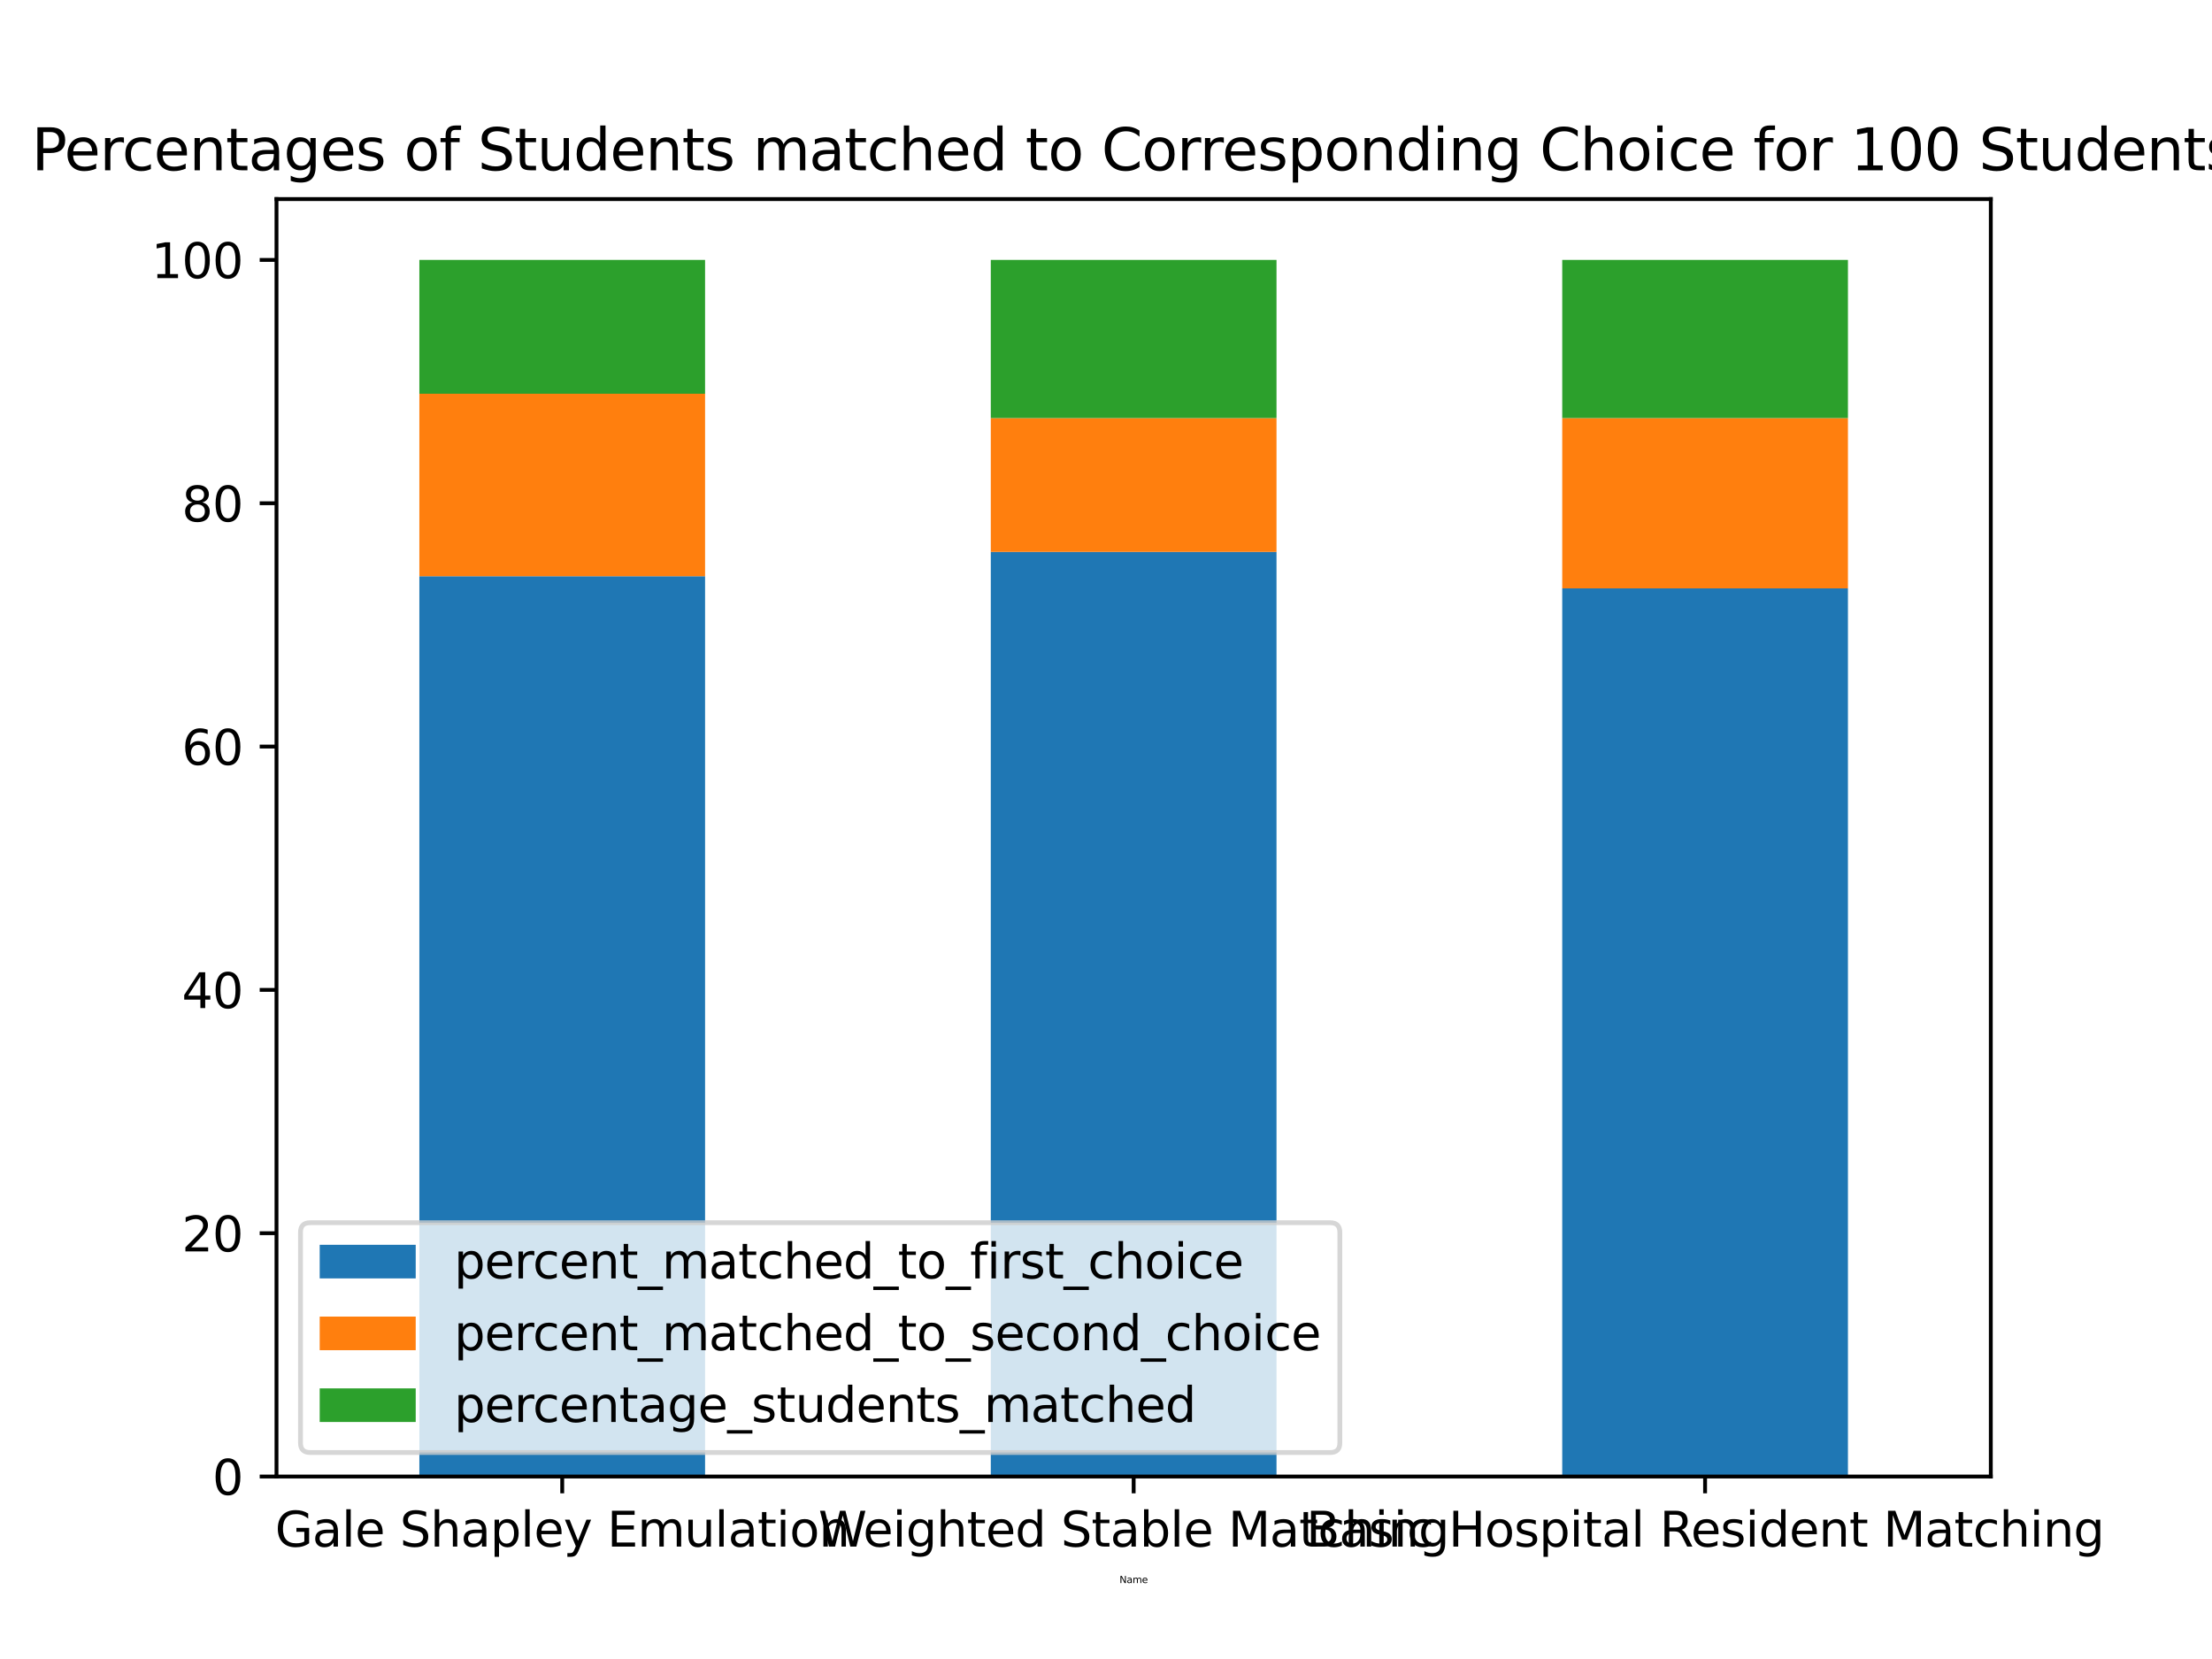 <?xml version="1.0" encoding="utf-8" standalone="no"?>
<!DOCTYPE svg PUBLIC "-//W3C//DTD SVG 1.1//EN"
  "http://www.w3.org/Graphics/SVG/1.1/DTD/svg11.dtd">
<svg xmlns:xlink="http://www.w3.org/1999/xlink" width="460.8pt" height="345.6pt" viewBox="0 0 460.8 345.6" xmlns="http://www.w3.org/2000/svg" version="1.1">
 <defs>
  <style type="text/css">*{stroke-linejoin: round; stroke-linecap: butt}</style>
 </defs>
 <g id="figure_1">
  <g id="patch_1">
   <path d="M 0 345.6 
L 460.8 345.6 
L 460.8 0 
L 0 0 
z
" style="fill: #ffffff"/>
  </g>
  <g id="axes_1">
   <g id="patch_2">
    <path d="M 57.6 307.584 
L 414.72 307.584 
L 414.72 41.472 
L 57.6 41.472 
z
" style="fill: #ffffff"/>
   </g>
   <g id="patch_3">
    <path d="M 87.36 307.584 
L 146.88 307.584 
L 146.88 120.038 
L 87.36 120.038 
z
" clip-path="url(#p0f6cd9b7b3)" style="fill: #1f77b4"/>
   </g>
   <g id="patch_4">
    <path d="M 206.4 307.584 
L 265.92 307.584 
L 265.92 114.97 
L 206.4 114.97 
z
" clip-path="url(#p0f6cd9b7b3)" style="fill: #1f77b4"/>
   </g>
   <g id="patch_5">
    <path d="M 325.44 307.584 
L 384.96 307.584 
L 384.96 122.573 
L 325.44 122.573 
z
" clip-path="url(#p0f6cd9b7b3)" style="fill: #1f77b4"/>
   </g>
   <g id="patch_6">
    <path d="M 87.36 120.038 
L 146.88 120.038 
L 146.88 82.022 
L 87.36 82.022 
z
" clip-path="url(#p0f6cd9b7b3)" style="fill: #ff7f0e"/>
   </g>
   <g id="patch_7">
    <path d="M 206.4 114.97 
L 265.92 114.97 
L 265.92 87.091 
L 206.4 87.091 
z
" clip-path="url(#p0f6cd9b7b3)" style="fill: #ff7f0e"/>
   </g>
   <g id="patch_8">
    <path d="M 325.44 122.573 
L 384.96 122.573 
L 384.96 87.091 
L 325.44 87.091 
z
" clip-path="url(#p0f6cd9b7b3)" style="fill: #ff7f0e"/>
   </g>
   <g id="patch_9">
    <path d="M 87.36 82.022 
L 146.88 82.022 
L 146.88 54.144 
L 87.36 54.144 
z
" clip-path="url(#p0f6cd9b7b3)" style="fill: #2ca02c"/>
   </g>
   <g id="patch_10">
    <path d="M 206.4 87.091 
L 265.92 87.091 
L 265.92 54.144 
L 206.4 54.144 
z
" clip-path="url(#p0f6cd9b7b3)" style="fill: #2ca02c"/>
   </g>
   <g id="patch_11">
    <path d="M 325.44 87.091 
L 384.96 87.091 
L 384.96 54.144 
L 325.44 54.144 
z
" clip-path="url(#p0f6cd9b7b3)" style="fill: #2ca02c"/>
   </g>
   <g id="matplotlib.axis_1">
    <g id="xtick_1">
     <g id="line2d_1">
      <defs>
       <path id="m1ae5d4fd87" d="M 0 0 
L 0 3.5 
" style="stroke: #000000; stroke-width: 0.8"/>
      </defs>
      <g>
       <use xlink:href="#m1ae5d4fd87" x="117.12" y="307.584" style="stroke: #000000; stroke-width: 0.8"/>
      </g>
     </g>
     <g id="text_1">
      <!-- Gale Shapley Emulation -->
      <g transform="translate(57.303 322.182)scale(0.1 -0.1)">
       <defs>
        <path id="DejaVuSans-47" d="M 3809 666 
L 3809 1919 
L 2778 1919 
L 2778 2438 
L 4434 2438 
L 4434 434 
Q 4069 175 3628 42 
Q 3188 -91 2688 -91 
Q 1594 -91 976 548 
Q 359 1188 359 2328 
Q 359 3472 976 4111 
Q 1594 4750 2688 4750 
Q 3144 4750 3555 4637 
Q 3966 4525 4313 4306 
L 4313 3634 
Q 3963 3931 3569 4081 
Q 3175 4231 2741 4231 
Q 1884 4231 1454 3753 
Q 1025 3275 1025 2328 
Q 1025 1384 1454 906 
Q 1884 428 2741 428 
Q 3075 428 3337 486 
Q 3600 544 3809 666 
z
" transform="scale(0.016)"/>
        <path id="DejaVuSans-61" d="M 2194 1759 
Q 1497 1759 1228 1600 
Q 959 1441 959 1056 
Q 959 750 1161 570 
Q 1363 391 1709 391 
Q 2188 391 2477 730 
Q 2766 1069 2766 1631 
L 2766 1759 
L 2194 1759 
z
M 3341 1997 
L 3341 0 
L 2766 0 
L 2766 531 
Q 2569 213 2275 61 
Q 1981 -91 1556 -91 
Q 1019 -91 701 211 
Q 384 513 384 1019 
Q 384 1609 779 1909 
Q 1175 2209 1959 2209 
L 2766 2209 
L 2766 2266 
Q 2766 2663 2505 2880 
Q 2244 3097 1772 3097 
Q 1472 3097 1187 3025 
Q 903 2953 641 2809 
L 641 3341 
Q 956 3463 1253 3523 
Q 1550 3584 1831 3584 
Q 2591 3584 2966 3190 
Q 3341 2797 3341 1997 
z
" transform="scale(0.016)"/>
        <path id="DejaVuSans-6c" d="M 603 4863 
L 1178 4863 
L 1178 0 
L 603 0 
L 603 4863 
z
" transform="scale(0.016)"/>
        <path id="DejaVuSans-65" d="M 3597 1894 
L 3597 1613 
L 953 1613 
Q 991 1019 1311 708 
Q 1631 397 2203 397 
Q 2534 397 2845 478 
Q 3156 559 3463 722 
L 3463 178 
Q 3153 47 2828 -22 
Q 2503 -91 2169 -91 
Q 1331 -91 842 396 
Q 353 884 353 1716 
Q 353 2575 817 3079 
Q 1281 3584 2069 3584 
Q 2775 3584 3186 3129 
Q 3597 2675 3597 1894 
z
M 3022 2063 
Q 3016 2534 2758 2815 
Q 2500 3097 2075 3097 
Q 1594 3097 1305 2825 
Q 1016 2553 972 2059 
L 3022 2063 
z
" transform="scale(0.016)"/>
        <path id="DejaVuSans-20" transform="scale(0.016)"/>
        <path id="DejaVuSans-53" d="M 3425 4513 
L 3425 3897 
Q 3066 4069 2747 4153 
Q 2428 4238 2131 4238 
Q 1616 4238 1336 4038 
Q 1056 3838 1056 3469 
Q 1056 3159 1242 3001 
Q 1428 2844 1947 2747 
L 2328 2669 
Q 3034 2534 3370 2195 
Q 3706 1856 3706 1288 
Q 3706 609 3251 259 
Q 2797 -91 1919 -91 
Q 1588 -91 1214 -16 
Q 841 59 441 206 
L 441 856 
Q 825 641 1194 531 
Q 1563 422 1919 422 
Q 2459 422 2753 634 
Q 3047 847 3047 1241 
Q 3047 1584 2836 1778 
Q 2625 1972 2144 2069 
L 1759 2144 
Q 1053 2284 737 2584 
Q 422 2884 422 3419 
Q 422 4038 858 4394 
Q 1294 4750 2059 4750 
Q 2388 4750 2728 4690 
Q 3069 4631 3425 4513 
z
" transform="scale(0.016)"/>
        <path id="DejaVuSans-68" d="M 3513 2113 
L 3513 0 
L 2938 0 
L 2938 2094 
Q 2938 2591 2744 2837 
Q 2550 3084 2163 3084 
Q 1697 3084 1428 2787 
Q 1159 2491 1159 1978 
L 1159 0 
L 581 0 
L 581 4863 
L 1159 4863 
L 1159 2956 
Q 1366 3272 1645 3428 
Q 1925 3584 2291 3584 
Q 2894 3584 3203 3211 
Q 3513 2838 3513 2113 
z
" transform="scale(0.016)"/>
        <path id="DejaVuSans-70" d="M 1159 525 
L 1159 -1331 
L 581 -1331 
L 581 3500 
L 1159 3500 
L 1159 2969 
Q 1341 3281 1617 3432 
Q 1894 3584 2278 3584 
Q 2916 3584 3314 3078 
Q 3713 2572 3713 1747 
Q 3713 922 3314 415 
Q 2916 -91 2278 -91 
Q 1894 -91 1617 61 
Q 1341 213 1159 525 
z
M 3116 1747 
Q 3116 2381 2855 2742 
Q 2594 3103 2138 3103 
Q 1681 3103 1420 2742 
Q 1159 2381 1159 1747 
Q 1159 1113 1420 752 
Q 1681 391 2138 391 
Q 2594 391 2855 752 
Q 3116 1113 3116 1747 
z
" transform="scale(0.016)"/>
        <path id="DejaVuSans-79" d="M 2059 -325 
Q 1816 -950 1584 -1140 
Q 1353 -1331 966 -1331 
L 506 -1331 
L 506 -850 
L 844 -850 
Q 1081 -850 1212 -737 
Q 1344 -625 1503 -206 
L 1606 56 
L 191 3500 
L 800 3500 
L 1894 763 
L 2988 3500 
L 3597 3500 
L 2059 -325 
z
" transform="scale(0.016)"/>
        <path id="DejaVuSans-45" d="M 628 4666 
L 3578 4666 
L 3578 4134 
L 1259 4134 
L 1259 2753 
L 3481 2753 
L 3481 2222 
L 1259 2222 
L 1259 531 
L 3634 531 
L 3634 0 
L 628 0 
L 628 4666 
z
" transform="scale(0.016)"/>
        <path id="DejaVuSans-6d" d="M 3328 2828 
Q 3544 3216 3844 3400 
Q 4144 3584 4550 3584 
Q 5097 3584 5394 3201 
Q 5691 2819 5691 2113 
L 5691 0 
L 5113 0 
L 5113 2094 
Q 5113 2597 4934 2840 
Q 4756 3084 4391 3084 
Q 3944 3084 3684 2787 
Q 3425 2491 3425 1978 
L 3425 0 
L 2847 0 
L 2847 2094 
Q 2847 2600 2669 2842 
Q 2491 3084 2119 3084 
Q 1678 3084 1418 2786 
Q 1159 2488 1159 1978 
L 1159 0 
L 581 0 
L 581 3500 
L 1159 3500 
L 1159 2956 
Q 1356 3278 1631 3431 
Q 1906 3584 2284 3584 
Q 2666 3584 2933 3390 
Q 3200 3197 3328 2828 
z
" transform="scale(0.016)"/>
        <path id="DejaVuSans-75" d="M 544 1381 
L 544 3500 
L 1119 3500 
L 1119 1403 
Q 1119 906 1312 657 
Q 1506 409 1894 409 
Q 2359 409 2629 706 
Q 2900 1003 2900 1516 
L 2900 3500 
L 3475 3500 
L 3475 0 
L 2900 0 
L 2900 538 
Q 2691 219 2414 64 
Q 2138 -91 1772 -91 
Q 1169 -91 856 284 
Q 544 659 544 1381 
z
M 1991 3584 
L 1991 3584 
z
" transform="scale(0.016)"/>
        <path id="DejaVuSans-74" d="M 1172 4494 
L 1172 3500 
L 2356 3500 
L 2356 3053 
L 1172 3053 
L 1172 1153 
Q 1172 725 1289 603 
Q 1406 481 1766 481 
L 2356 481 
L 2356 0 
L 1766 0 
Q 1100 0 847 248 
Q 594 497 594 1153 
L 594 3053 
L 172 3053 
L 172 3500 
L 594 3500 
L 594 4494 
L 1172 4494 
z
" transform="scale(0.016)"/>
        <path id="DejaVuSans-69" d="M 603 3500 
L 1178 3500 
L 1178 0 
L 603 0 
L 603 3500 
z
M 603 4863 
L 1178 4863 
L 1178 4134 
L 603 4134 
L 603 4863 
z
" transform="scale(0.016)"/>
        <path id="DejaVuSans-6f" d="M 1959 3097 
Q 1497 3097 1228 2736 
Q 959 2375 959 1747 
Q 959 1119 1226 758 
Q 1494 397 1959 397 
Q 2419 397 2687 759 
Q 2956 1122 2956 1747 
Q 2956 2369 2687 2733 
Q 2419 3097 1959 3097 
z
M 1959 3584 
Q 2709 3584 3137 3096 
Q 3566 2609 3566 1747 
Q 3566 888 3137 398 
Q 2709 -91 1959 -91 
Q 1206 -91 779 398 
Q 353 888 353 1747 
Q 353 2609 779 3096 
Q 1206 3584 1959 3584 
z
" transform="scale(0.016)"/>
        <path id="DejaVuSans-6e" d="M 3513 2113 
L 3513 0 
L 2938 0 
L 2938 2094 
Q 2938 2591 2744 2837 
Q 2550 3084 2163 3084 
Q 1697 3084 1428 2787 
Q 1159 2491 1159 1978 
L 1159 0 
L 581 0 
L 581 3500 
L 1159 3500 
L 1159 2956 
Q 1366 3272 1645 3428 
Q 1925 3584 2291 3584 
Q 2894 3584 3203 3211 
Q 3513 2838 3513 2113 
z
" transform="scale(0.016)"/>
       </defs>
       <use xlink:href="#DejaVuSans-47"/>
       <use xlink:href="#DejaVuSans-61" x="77.49"/>
       <use xlink:href="#DejaVuSans-6c" x="138.77"/>
       <use xlink:href="#DejaVuSans-65" x="166.553"/>
       <use xlink:href="#DejaVuSans-20" x="228.076"/>
       <use xlink:href="#DejaVuSans-53" x="259.863"/>
       <use xlink:href="#DejaVuSans-68" x="323.34"/>
       <use xlink:href="#DejaVuSans-61" x="386.719"/>
       <use xlink:href="#DejaVuSans-70" x="447.998"/>
       <use xlink:href="#DejaVuSans-6c" x="511.475"/>
       <use xlink:href="#DejaVuSans-65" x="539.258"/>
       <use xlink:href="#DejaVuSans-79" x="600.781"/>
       <use xlink:href="#DejaVuSans-20" x="659.961"/>
       <use xlink:href="#DejaVuSans-45" x="691.748"/>
       <use xlink:href="#DejaVuSans-6d" x="754.932"/>
       <use xlink:href="#DejaVuSans-75" x="852.344"/>
       <use xlink:href="#DejaVuSans-6c" x="915.723"/>
       <use xlink:href="#DejaVuSans-61" x="943.506"/>
       <use xlink:href="#DejaVuSans-74" x="1004.785"/>
       <use xlink:href="#DejaVuSans-69" x="1043.994"/>
       <use xlink:href="#DejaVuSans-6f" x="1071.777"/>
       <use xlink:href="#DejaVuSans-6e" x="1132.959"/>
      </g>
     </g>
    </g>
    <g id="xtick_2">
     <g id="line2d_2">
      <g>
       <use xlink:href="#m1ae5d4fd87" x="236.16" y="307.584" style="stroke: #000000; stroke-width: 0.8"/>
      </g>
     </g>
     <g id="text_2">
      <!-- Weighted Stable Matching -->
      <g transform="translate(170.486 322.182)scale(0.1 -0.1)">
       <defs>
        <path id="DejaVuSans-57" d="M 213 4666 
L 850 4666 
L 1831 722 
L 2809 4666 
L 3519 4666 
L 4500 722 
L 5478 4666 
L 6119 4666 
L 4947 0 
L 4153 0 
L 3169 4050 
L 2175 0 
L 1381 0 
L 213 4666 
z
" transform="scale(0.016)"/>
        <path id="DejaVuSans-67" d="M 2906 1791 
Q 2906 2416 2648 2759 
Q 2391 3103 1925 3103 
Q 1463 3103 1205 2759 
Q 947 2416 947 1791 
Q 947 1169 1205 825 
Q 1463 481 1925 481 
Q 2391 481 2648 825 
Q 2906 1169 2906 1791 
z
M 3481 434 
Q 3481 -459 3084 -895 
Q 2688 -1331 1869 -1331 
Q 1566 -1331 1297 -1286 
Q 1028 -1241 775 -1147 
L 775 -588 
Q 1028 -725 1275 -790 
Q 1522 -856 1778 -856 
Q 2344 -856 2625 -561 
Q 2906 -266 2906 331 
L 2906 616 
Q 2728 306 2450 153 
Q 2172 0 1784 0 
Q 1141 0 747 490 
Q 353 981 353 1791 
Q 353 2603 747 3093 
Q 1141 3584 1784 3584 
Q 2172 3584 2450 3431 
Q 2728 3278 2906 2969 
L 2906 3500 
L 3481 3500 
L 3481 434 
z
" transform="scale(0.016)"/>
        <path id="DejaVuSans-64" d="M 2906 2969 
L 2906 4863 
L 3481 4863 
L 3481 0 
L 2906 0 
L 2906 525 
Q 2725 213 2448 61 
Q 2172 -91 1784 -91 
Q 1150 -91 751 415 
Q 353 922 353 1747 
Q 353 2572 751 3078 
Q 1150 3584 1784 3584 
Q 2172 3584 2448 3432 
Q 2725 3281 2906 2969 
z
M 947 1747 
Q 947 1113 1208 752 
Q 1469 391 1925 391 
Q 2381 391 2643 752 
Q 2906 1113 2906 1747 
Q 2906 2381 2643 2742 
Q 2381 3103 1925 3103 
Q 1469 3103 1208 2742 
Q 947 2381 947 1747 
z
" transform="scale(0.016)"/>
        <path id="DejaVuSans-62" d="M 3116 1747 
Q 3116 2381 2855 2742 
Q 2594 3103 2138 3103 
Q 1681 3103 1420 2742 
Q 1159 2381 1159 1747 
Q 1159 1113 1420 752 
Q 1681 391 2138 391 
Q 2594 391 2855 752 
Q 3116 1113 3116 1747 
z
M 1159 2969 
Q 1341 3281 1617 3432 
Q 1894 3584 2278 3584 
Q 2916 3584 3314 3078 
Q 3713 2572 3713 1747 
Q 3713 922 3314 415 
Q 2916 -91 2278 -91 
Q 1894 -91 1617 61 
Q 1341 213 1159 525 
L 1159 0 
L 581 0 
L 581 4863 
L 1159 4863 
L 1159 2969 
z
" transform="scale(0.016)"/>
        <path id="DejaVuSans-4d" d="M 628 4666 
L 1569 4666 
L 2759 1491 
L 3956 4666 
L 4897 4666 
L 4897 0 
L 4281 0 
L 4281 4097 
L 3078 897 
L 2444 897 
L 1241 4097 
L 1241 0 
L 628 0 
L 628 4666 
z
" transform="scale(0.016)"/>
        <path id="DejaVuSans-63" d="M 3122 3366 
L 3122 2828 
Q 2878 2963 2633 3030 
Q 2388 3097 2138 3097 
Q 1578 3097 1268 2742 
Q 959 2388 959 1747 
Q 959 1106 1268 751 
Q 1578 397 2138 397 
Q 2388 397 2633 464 
Q 2878 531 3122 666 
L 3122 134 
Q 2881 22 2623 -34 
Q 2366 -91 2075 -91 
Q 1284 -91 818 406 
Q 353 903 353 1747 
Q 353 2603 823 3093 
Q 1294 3584 2113 3584 
Q 2378 3584 2631 3529 
Q 2884 3475 3122 3366 
z
" transform="scale(0.016)"/>
       </defs>
       <use xlink:href="#DejaVuSans-57"/>
       <use xlink:href="#DejaVuSans-65" x="93.002"/>
       <use xlink:href="#DejaVuSans-69" x="154.525"/>
       <use xlink:href="#DejaVuSans-67" x="182.309"/>
       <use xlink:href="#DejaVuSans-68" x="245.785"/>
       <use xlink:href="#DejaVuSans-74" x="309.164"/>
       <use xlink:href="#DejaVuSans-65" x="348.373"/>
       <use xlink:href="#DejaVuSans-64" x="409.896"/>
       <use xlink:href="#DejaVuSans-20" x="473.373"/>
       <use xlink:href="#DejaVuSans-53" x="505.16"/>
       <use xlink:href="#DejaVuSans-74" x="568.637"/>
       <use xlink:href="#DejaVuSans-61" x="607.846"/>
       <use xlink:href="#DejaVuSans-62" x="669.125"/>
       <use xlink:href="#DejaVuSans-6c" x="732.602"/>
       <use xlink:href="#DejaVuSans-65" x="760.385"/>
       <use xlink:href="#DejaVuSans-20" x="821.908"/>
       <use xlink:href="#DejaVuSans-4d" x="853.695"/>
       <use xlink:href="#DejaVuSans-61" x="939.975"/>
       <use xlink:href="#DejaVuSans-74" x="1001.254"/>
       <use xlink:href="#DejaVuSans-63" x="1040.463"/>
       <use xlink:href="#DejaVuSans-68" x="1095.443"/>
       <use xlink:href="#DejaVuSans-69" x="1158.822"/>
       <use xlink:href="#DejaVuSans-6e" x="1186.605"/>
       <use xlink:href="#DejaVuSans-67" x="1249.984"/>
      </g>
     </g>
    </g>
    <g id="xtick_3">
     <g id="line2d_3">
      <g>
       <use xlink:href="#m1ae5d4fd87" x="355.2" y="307.584" style="stroke: #000000; stroke-width: 0.8"/>
      </g>
     </g>
     <g id="text_3">
      <!-- Basic Hospital Resident Matching -->
      <g transform="translate(272.107 322.182)scale(0.1 -0.1)">
       <defs>
        <path id="DejaVuSans-42" d="M 1259 2228 
L 1259 519 
L 2272 519 
Q 2781 519 3026 730 
Q 3272 941 3272 1375 
Q 3272 1813 3026 2020 
Q 2781 2228 2272 2228 
L 1259 2228 
z
M 1259 4147 
L 1259 2741 
L 2194 2741 
Q 2656 2741 2882 2914 
Q 3109 3088 3109 3444 
Q 3109 3797 2882 3972 
Q 2656 4147 2194 4147 
L 1259 4147 
z
M 628 4666 
L 2241 4666 
Q 2963 4666 3353 4366 
Q 3744 4066 3744 3513 
Q 3744 3084 3544 2831 
Q 3344 2578 2956 2516 
Q 3422 2416 3680 2098 
Q 3938 1781 3938 1306 
Q 3938 681 3513 340 
Q 3088 0 2303 0 
L 628 0 
L 628 4666 
z
" transform="scale(0.016)"/>
        <path id="DejaVuSans-73" d="M 2834 3397 
L 2834 2853 
Q 2591 2978 2328 3040 
Q 2066 3103 1784 3103 
Q 1356 3103 1142 2972 
Q 928 2841 928 2578 
Q 928 2378 1081 2264 
Q 1234 2150 1697 2047 
L 1894 2003 
Q 2506 1872 2764 1633 
Q 3022 1394 3022 966 
Q 3022 478 2636 193 
Q 2250 -91 1575 -91 
Q 1294 -91 989 -36 
Q 684 19 347 128 
L 347 722 
Q 666 556 975 473 
Q 1284 391 1588 391 
Q 1994 391 2212 530 
Q 2431 669 2431 922 
Q 2431 1156 2273 1281 
Q 2116 1406 1581 1522 
L 1381 1569 
Q 847 1681 609 1914 
Q 372 2147 372 2553 
Q 372 3047 722 3315 
Q 1072 3584 1716 3584 
Q 2034 3584 2315 3537 
Q 2597 3491 2834 3397 
z
" transform="scale(0.016)"/>
        <path id="DejaVuSans-48" d="M 628 4666 
L 1259 4666 
L 1259 2753 
L 3553 2753 
L 3553 4666 
L 4184 4666 
L 4184 0 
L 3553 0 
L 3553 2222 
L 1259 2222 
L 1259 0 
L 628 0 
L 628 4666 
z
" transform="scale(0.016)"/>
        <path id="DejaVuSans-52" d="M 2841 2188 
Q 3044 2119 3236 1894 
Q 3428 1669 3622 1275 
L 4263 0 
L 3584 0 
L 2988 1197 
Q 2756 1666 2539 1819 
Q 2322 1972 1947 1972 
L 1259 1972 
L 1259 0 
L 628 0 
L 628 4666 
L 2053 4666 
Q 2853 4666 3247 4331 
Q 3641 3997 3641 3322 
Q 3641 2881 3436 2590 
Q 3231 2300 2841 2188 
z
M 1259 4147 
L 1259 2491 
L 2053 2491 
Q 2509 2491 2742 2702 
Q 2975 2913 2975 3322 
Q 2975 3731 2742 3939 
Q 2509 4147 2053 4147 
L 1259 4147 
z
" transform="scale(0.016)"/>
       </defs>
       <use xlink:href="#DejaVuSans-42"/>
       <use xlink:href="#DejaVuSans-61" x="68.604"/>
       <use xlink:href="#DejaVuSans-73" x="129.883"/>
       <use xlink:href="#DejaVuSans-69" x="181.982"/>
       <use xlink:href="#DejaVuSans-63" x="209.766"/>
       <use xlink:href="#DejaVuSans-20" x="264.746"/>
       <use xlink:href="#DejaVuSans-48" x="296.533"/>
       <use xlink:href="#DejaVuSans-6f" x="371.729"/>
       <use xlink:href="#DejaVuSans-73" x="432.91"/>
       <use xlink:href="#DejaVuSans-70" x="485.01"/>
       <use xlink:href="#DejaVuSans-69" x="548.486"/>
       <use xlink:href="#DejaVuSans-74" x="576.27"/>
       <use xlink:href="#DejaVuSans-61" x="615.479"/>
       <use xlink:href="#DejaVuSans-6c" x="676.758"/>
       <use xlink:href="#DejaVuSans-20" x="704.541"/>
       <use xlink:href="#DejaVuSans-52" x="736.328"/>
       <use xlink:href="#DejaVuSans-65" x="801.311"/>
       <use xlink:href="#DejaVuSans-73" x="862.834"/>
       <use xlink:href="#DejaVuSans-69" x="914.934"/>
       <use xlink:href="#DejaVuSans-64" x="942.717"/>
       <use xlink:href="#DejaVuSans-65" x="1006.193"/>
       <use xlink:href="#DejaVuSans-6e" x="1067.717"/>
       <use xlink:href="#DejaVuSans-74" x="1131.096"/>
       <use xlink:href="#DejaVuSans-20" x="1170.305"/>
       <use xlink:href="#DejaVuSans-4d" x="1202.092"/>
       <use xlink:href="#DejaVuSans-61" x="1288.371"/>
       <use xlink:href="#DejaVuSans-74" x="1349.65"/>
       <use xlink:href="#DejaVuSans-63" x="1388.859"/>
       <use xlink:href="#DejaVuSans-68" x="1443.84"/>
       <use xlink:href="#DejaVuSans-69" x="1507.219"/>
       <use xlink:href="#DejaVuSans-6e" x="1535.002"/>
       <use xlink:href="#DejaVuSans-67" x="1598.381"/>
      </g>
     </g>
    </g>
    <g id="text_4">
     <!-- Name -->
     <g transform="translate(233.21 329.782)scale(0.02 -0.02)">
      <defs>
       <path id="DejaVuSans-4e" d="M 628 4666 
L 1478 4666 
L 3547 763 
L 3547 4666 
L 4159 4666 
L 4159 0 
L 3309 0 
L 1241 3903 
L 1241 0 
L 628 0 
L 628 4666 
z
" transform="scale(0.016)"/>
      </defs>
      <use xlink:href="#DejaVuSans-4e"/>
      <use xlink:href="#DejaVuSans-61" x="74.805"/>
      <use xlink:href="#DejaVuSans-6d" x="136.084"/>
      <use xlink:href="#DejaVuSans-65" x="233.496"/>
     </g>
    </g>
   </g>
   <g id="matplotlib.axis_2">
    <g id="ytick_1">
     <g id="line2d_4">
      <defs>
       <path id="m2f20f34309" d="M 0 0 
L -3.5 0 
" style="stroke: #000000; stroke-width: 0.8"/>
      </defs>
      <g>
       <use xlink:href="#m2f20f34309" x="57.6" y="307.584" style="stroke: #000000; stroke-width: 0.8"/>
      </g>
     </g>
     <g id="text_5">
      <!-- 0 -->
      <g transform="translate(44.237 311.383)scale(0.1 -0.1)">
       <defs>
        <path id="DejaVuSans-30" d="M 2034 4250 
Q 1547 4250 1301 3770 
Q 1056 3291 1056 2328 
Q 1056 1369 1301 889 
Q 1547 409 2034 409 
Q 2525 409 2770 889 
Q 3016 1369 3016 2328 
Q 3016 3291 2770 3770 
Q 2525 4250 2034 4250 
z
M 2034 4750 
Q 2819 4750 3233 4129 
Q 3647 3509 3647 2328 
Q 3647 1150 3233 529 
Q 2819 -91 2034 -91 
Q 1250 -91 836 529 
Q 422 1150 422 2328 
Q 422 3509 836 4129 
Q 1250 4750 2034 4750 
z
" transform="scale(0.016)"/>
       </defs>
       <use xlink:href="#DejaVuSans-30"/>
      </g>
     </g>
    </g>
    <g id="ytick_2">
     <g id="line2d_5">
      <g>
       <use xlink:href="#m2f20f34309" x="57.6" y="256.896" style="stroke: #000000; stroke-width: 0.8"/>
      </g>
     </g>
     <g id="text_6">
      <!-- 20 -->
      <g transform="translate(37.875 260.695)scale(0.1 -0.1)">
       <defs>
        <path id="DejaVuSans-32" d="M 1228 531 
L 3431 531 
L 3431 0 
L 469 0 
L 469 531 
Q 828 903 1448 1529 
Q 2069 2156 2228 2338 
Q 2531 2678 2651 2914 
Q 2772 3150 2772 3378 
Q 2772 3750 2511 3984 
Q 2250 4219 1831 4219 
Q 1534 4219 1204 4116 
Q 875 4013 500 3803 
L 500 4441 
Q 881 4594 1212 4672 
Q 1544 4750 1819 4750 
Q 2544 4750 2975 4387 
Q 3406 4025 3406 3419 
Q 3406 3131 3298 2873 
Q 3191 2616 2906 2266 
Q 2828 2175 2409 1742 
Q 1991 1309 1228 531 
z
" transform="scale(0.016)"/>
       </defs>
       <use xlink:href="#DejaVuSans-32"/>
       <use xlink:href="#DejaVuSans-30" x="63.623"/>
      </g>
     </g>
    </g>
    <g id="ytick_3">
     <g id="line2d_6">
      <g>
       <use xlink:href="#m2f20f34309" x="57.6" y="206.208" style="stroke: #000000; stroke-width: 0.8"/>
      </g>
     </g>
     <g id="text_7">
      <!-- 40 -->
      <g transform="translate(37.875 210.007)scale(0.1 -0.1)">
       <defs>
        <path id="DejaVuSans-34" d="M 2419 4116 
L 825 1625 
L 2419 1625 
L 2419 4116 
z
M 2253 4666 
L 3047 4666 
L 3047 1625 
L 3713 1625 
L 3713 1100 
L 3047 1100 
L 3047 0 
L 2419 0 
L 2419 1100 
L 313 1100 
L 313 1709 
L 2253 4666 
z
" transform="scale(0.016)"/>
       </defs>
       <use xlink:href="#DejaVuSans-34"/>
       <use xlink:href="#DejaVuSans-30" x="63.623"/>
      </g>
     </g>
    </g>
    <g id="ytick_4">
     <g id="line2d_7">
      <g>
       <use xlink:href="#m2f20f34309" x="57.6" y="155.52" style="stroke: #000000; stroke-width: 0.8"/>
      </g>
     </g>
     <g id="text_8">
      <!-- 60 -->
      <g transform="translate(37.875 159.319)scale(0.1 -0.1)">
       <defs>
        <path id="DejaVuSans-36" d="M 2113 2584 
Q 1688 2584 1439 2293 
Q 1191 2003 1191 1497 
Q 1191 994 1439 701 
Q 1688 409 2113 409 
Q 2538 409 2786 701 
Q 3034 994 3034 1497 
Q 3034 2003 2786 2293 
Q 2538 2584 2113 2584 
z
M 3366 4563 
L 3366 3988 
Q 3128 4100 2886 4159 
Q 2644 4219 2406 4219 
Q 1781 4219 1451 3797 
Q 1122 3375 1075 2522 
Q 1259 2794 1537 2939 
Q 1816 3084 2150 3084 
Q 2853 3084 3261 2657 
Q 3669 2231 3669 1497 
Q 3669 778 3244 343 
Q 2819 -91 2113 -91 
Q 1303 -91 875 529 
Q 447 1150 447 2328 
Q 447 3434 972 4092 
Q 1497 4750 2381 4750 
Q 2619 4750 2861 4703 
Q 3103 4656 3366 4563 
z
" transform="scale(0.016)"/>
       </defs>
       <use xlink:href="#DejaVuSans-36"/>
       <use xlink:href="#DejaVuSans-30" x="63.623"/>
      </g>
     </g>
    </g>
    <g id="ytick_5">
     <g id="line2d_8">
      <g>
       <use xlink:href="#m2f20f34309" x="57.6" y="104.832" style="stroke: #000000; stroke-width: 0.8"/>
      </g>
     </g>
     <g id="text_9">
      <!-- 80 -->
      <g transform="translate(37.875 108.631)scale(0.1 -0.1)">
       <defs>
        <path id="DejaVuSans-38" d="M 2034 2216 
Q 1584 2216 1326 1975 
Q 1069 1734 1069 1313 
Q 1069 891 1326 650 
Q 1584 409 2034 409 
Q 2484 409 2743 651 
Q 3003 894 3003 1313 
Q 3003 1734 2745 1975 
Q 2488 2216 2034 2216 
z
M 1403 2484 
Q 997 2584 770 2862 
Q 544 3141 544 3541 
Q 544 4100 942 4425 
Q 1341 4750 2034 4750 
Q 2731 4750 3128 4425 
Q 3525 4100 3525 3541 
Q 3525 3141 3298 2862 
Q 3072 2584 2669 2484 
Q 3125 2378 3379 2068 
Q 3634 1759 3634 1313 
Q 3634 634 3220 271 
Q 2806 -91 2034 -91 
Q 1263 -91 848 271 
Q 434 634 434 1313 
Q 434 1759 690 2068 
Q 947 2378 1403 2484 
z
M 1172 3481 
Q 1172 3119 1398 2916 
Q 1625 2713 2034 2713 
Q 2441 2713 2670 2916 
Q 2900 3119 2900 3481 
Q 2900 3844 2670 4047 
Q 2441 4250 2034 4250 
Q 1625 4250 1398 4047 
Q 1172 3844 1172 3481 
z
" transform="scale(0.016)"/>
       </defs>
       <use xlink:href="#DejaVuSans-38"/>
       <use xlink:href="#DejaVuSans-30" x="63.623"/>
      </g>
     </g>
    </g>
    <g id="ytick_6">
     <g id="line2d_9">
      <g>
       <use xlink:href="#m2f20f34309" x="57.6" y="54.144" style="stroke: #000000; stroke-width: 0.8"/>
      </g>
     </g>
     <g id="text_10">
      <!-- 100 -->
      <g transform="translate(31.512 57.943)scale(0.1 -0.1)">
       <defs>
        <path id="DejaVuSans-31" d="M 794 531 
L 1825 531 
L 1825 4091 
L 703 3866 
L 703 4441 
L 1819 4666 
L 2450 4666 
L 2450 531 
L 3481 531 
L 3481 0 
L 794 0 
L 794 531 
z
" transform="scale(0.016)"/>
       </defs>
       <use xlink:href="#DejaVuSans-31"/>
       <use xlink:href="#DejaVuSans-30" x="63.623"/>
       <use xlink:href="#DejaVuSans-30" x="127.246"/>
      </g>
     </g>
    </g>
   </g>
   <g id="patch_12">
    <path d="M 57.6 307.584 
L 57.6 41.472 
" style="fill: none; stroke: #000000; stroke-width: 0.8; stroke-linejoin: miter; stroke-linecap: square"/>
   </g>
   <g id="patch_13">
    <path d="M 414.72 307.584 
L 414.72 41.472 
" style="fill: none; stroke: #000000; stroke-width: 0.8; stroke-linejoin: miter; stroke-linecap: square"/>
   </g>
   <g id="patch_14">
    <path d="M 57.6 307.584 
L 414.72 307.584 
" style="fill: none; stroke: #000000; stroke-width: 0.8; stroke-linejoin: miter; stroke-linecap: square"/>
   </g>
   <g id="patch_15">
    <path d="M 57.6 41.472 
L 414.72 41.472 
" style="fill: none; stroke: #000000; stroke-width: 0.8; stroke-linejoin: miter; stroke-linecap: square"/>
   </g>
   <g id="text_11">
    <!-- Percentages of Students matched to Corresponding Choice for 100 Students -->
    <g transform="translate(6.587 35.472)scale(0.12 -0.12)">
     <defs>
      <path id="DejaVuSans-50" d="M 1259 4147 
L 1259 2394 
L 2053 2394 
Q 2494 2394 2734 2622 
Q 2975 2850 2975 3272 
Q 2975 3691 2734 3919 
Q 2494 4147 2053 4147 
L 1259 4147 
z
M 628 4666 
L 2053 4666 
Q 2838 4666 3239 4311 
Q 3641 3956 3641 3272 
Q 3641 2581 3239 2228 
Q 2838 1875 2053 1875 
L 1259 1875 
L 1259 0 
L 628 0 
L 628 4666 
z
" transform="scale(0.016)"/>
      <path id="DejaVuSans-72" d="M 2631 2963 
Q 2534 3019 2420 3045 
Q 2306 3072 2169 3072 
Q 1681 3072 1420 2755 
Q 1159 2438 1159 1844 
L 1159 0 
L 581 0 
L 581 3500 
L 1159 3500 
L 1159 2956 
Q 1341 3275 1631 3429 
Q 1922 3584 2338 3584 
Q 2397 3584 2469 3576 
Q 2541 3569 2628 3553 
L 2631 2963 
z
" transform="scale(0.016)"/>
      <path id="DejaVuSans-66" d="M 2375 4863 
L 2375 4384 
L 1825 4384 
Q 1516 4384 1395 4259 
Q 1275 4134 1275 3809 
L 1275 3500 
L 2222 3500 
L 2222 3053 
L 1275 3053 
L 1275 0 
L 697 0 
L 697 3053 
L 147 3053 
L 147 3500 
L 697 3500 
L 697 3744 
Q 697 4328 969 4595 
Q 1241 4863 1831 4863 
L 2375 4863 
z
" transform="scale(0.016)"/>
      <path id="DejaVuSans-43" d="M 4122 4306 
L 4122 3641 
Q 3803 3938 3442 4084 
Q 3081 4231 2675 4231 
Q 1875 4231 1450 3742 
Q 1025 3253 1025 2328 
Q 1025 1406 1450 917 
Q 1875 428 2675 428 
Q 3081 428 3442 575 
Q 3803 722 4122 1019 
L 4122 359 
Q 3791 134 3420 21 
Q 3050 -91 2638 -91 
Q 1578 -91 968 557 
Q 359 1206 359 2328 
Q 359 3453 968 4101 
Q 1578 4750 2638 4750 
Q 3056 4750 3426 4639 
Q 3797 4528 4122 4306 
z
" transform="scale(0.016)"/>
     </defs>
     <use xlink:href="#DejaVuSans-50"/>
     <use xlink:href="#DejaVuSans-65" x="56.678"/>
     <use xlink:href="#DejaVuSans-72" x="118.201"/>
     <use xlink:href="#DejaVuSans-63" x="157.064"/>
     <use xlink:href="#DejaVuSans-65" x="212.045"/>
     <use xlink:href="#DejaVuSans-6e" x="273.568"/>
     <use xlink:href="#DejaVuSans-74" x="336.947"/>
     <use xlink:href="#DejaVuSans-61" x="376.156"/>
     <use xlink:href="#DejaVuSans-67" x="437.436"/>
     <use xlink:href="#DejaVuSans-65" x="500.912"/>
     <use xlink:href="#DejaVuSans-73" x="562.436"/>
     <use xlink:href="#DejaVuSans-20" x="614.535"/>
     <use xlink:href="#DejaVuSans-6f" x="646.322"/>
     <use xlink:href="#DejaVuSans-66" x="707.504"/>
     <use xlink:href="#DejaVuSans-20" x="742.709"/>
     <use xlink:href="#DejaVuSans-53" x="774.496"/>
     <use xlink:href="#DejaVuSans-74" x="837.973"/>
     <use xlink:href="#DejaVuSans-75" x="877.182"/>
     <use xlink:href="#DejaVuSans-64" x="940.561"/>
     <use xlink:href="#DejaVuSans-65" x="1004.037"/>
     <use xlink:href="#DejaVuSans-6e" x="1065.561"/>
     <use xlink:href="#DejaVuSans-74" x="1128.939"/>
     <use xlink:href="#DejaVuSans-73" x="1168.148"/>
     <use xlink:href="#DejaVuSans-20" x="1220.248"/>
     <use xlink:href="#DejaVuSans-6d" x="1252.035"/>
     <use xlink:href="#DejaVuSans-61" x="1349.447"/>
     <use xlink:href="#DejaVuSans-74" x="1410.727"/>
     <use xlink:href="#DejaVuSans-63" x="1449.936"/>
     <use xlink:href="#DejaVuSans-68" x="1504.916"/>
     <use xlink:href="#DejaVuSans-65" x="1568.295"/>
     <use xlink:href="#DejaVuSans-64" x="1629.818"/>
     <use xlink:href="#DejaVuSans-20" x="1693.295"/>
     <use xlink:href="#DejaVuSans-74" x="1725.082"/>
     <use xlink:href="#DejaVuSans-6f" x="1764.291"/>
     <use xlink:href="#DejaVuSans-20" x="1825.473"/>
     <use xlink:href="#DejaVuSans-43" x="1857.26"/>
     <use xlink:href="#DejaVuSans-6f" x="1927.084"/>
     <use xlink:href="#DejaVuSans-72" x="1988.266"/>
     <use xlink:href="#DejaVuSans-72" x="2027.629"/>
     <use xlink:href="#DejaVuSans-65" x="2066.492"/>
     <use xlink:href="#DejaVuSans-73" x="2128.016"/>
     <use xlink:href="#DejaVuSans-70" x="2180.115"/>
     <use xlink:href="#DejaVuSans-6f" x="2243.592"/>
     <use xlink:href="#DejaVuSans-6e" x="2304.773"/>
     <use xlink:href="#DejaVuSans-64" x="2368.152"/>
     <use xlink:href="#DejaVuSans-69" x="2431.629"/>
     <use xlink:href="#DejaVuSans-6e" x="2459.412"/>
     <use xlink:href="#DejaVuSans-67" x="2522.791"/>
     <use xlink:href="#DejaVuSans-20" x="2586.268"/>
     <use xlink:href="#DejaVuSans-43" x="2618.055"/>
     <use xlink:href="#DejaVuSans-68" x="2687.879"/>
     <use xlink:href="#DejaVuSans-6f" x="2751.258"/>
     <use xlink:href="#DejaVuSans-69" x="2812.439"/>
     <use xlink:href="#DejaVuSans-63" x="2840.223"/>
     <use xlink:href="#DejaVuSans-65" x="2895.203"/>
     <use xlink:href="#DejaVuSans-20" x="2956.727"/>
     <use xlink:href="#DejaVuSans-66" x="2988.514"/>
     <use xlink:href="#DejaVuSans-6f" x="3023.719"/>
     <use xlink:href="#DejaVuSans-72" x="3084.9"/>
     <use xlink:href="#DejaVuSans-20" x="3126.014"/>
     <use xlink:href="#DejaVuSans-31" x="3157.801"/>
     <use xlink:href="#DejaVuSans-30" x="3221.424"/>
     <use xlink:href="#DejaVuSans-30" x="3285.047"/>
     <use xlink:href="#DejaVuSans-20" x="3348.67"/>
     <use xlink:href="#DejaVuSans-53" x="3380.457"/>
     <use xlink:href="#DejaVuSans-74" x="3443.934"/>
     <use xlink:href="#DejaVuSans-75" x="3483.143"/>
     <use xlink:href="#DejaVuSans-64" x="3546.521"/>
     <use xlink:href="#DejaVuSans-65" x="3609.998"/>
     <use xlink:href="#DejaVuSans-6e" x="3671.521"/>
     <use xlink:href="#DejaVuSans-74" x="3734.9"/>
     <use xlink:href="#DejaVuSans-73" x="3774.109"/>
    </g>
   </g>
   <g id="legend_1">
    <g id="patch_16">
     <path d="M 64.6 302.584 
L 277.113 302.584 
Q 279.113 302.584 279.113 300.584 
L 279.113 256.715 
Q 279.113 254.715 277.113 254.715 
L 64.6 254.715 
Q 62.6 254.715 62.6 256.715 
L 62.6 300.584 
Q 62.6 302.584 64.6 302.584 
z
" style="fill: #ffffff; opacity: 0.8; stroke: #cccccc; stroke-linejoin: miter"/>
    </g>
    <g id="patch_17">
     <path d="M 66.6 266.314 
L 86.6 266.314 
L 86.6 259.314 
L 66.6 259.314 
z
" style="fill: #1f77b4"/>
    </g>
    <g id="text_12">
     <!-- percent_matched_to_first_choice -->
     <g transform="translate(94.6 266.314)scale(0.1 -0.1)">
      <defs>
       <path id="DejaVuSans-5f" d="M 3263 -1063 
L 3263 -1509 
L -63 -1509 
L -63 -1063 
L 3263 -1063 
z
" transform="scale(0.016)"/>
      </defs>
      <use xlink:href="#DejaVuSans-70"/>
      <use xlink:href="#DejaVuSans-65" x="63.477"/>
      <use xlink:href="#DejaVuSans-72" x="125"/>
      <use xlink:href="#DejaVuSans-63" x="163.863"/>
      <use xlink:href="#DejaVuSans-65" x="218.844"/>
      <use xlink:href="#DejaVuSans-6e" x="280.367"/>
      <use xlink:href="#DejaVuSans-74" x="343.746"/>
      <use xlink:href="#DejaVuSans-5f" x="382.955"/>
      <use xlink:href="#DejaVuSans-6d" x="432.955"/>
      <use xlink:href="#DejaVuSans-61" x="530.367"/>
      <use xlink:href="#DejaVuSans-74" x="591.646"/>
      <use xlink:href="#DejaVuSans-63" x="630.855"/>
      <use xlink:href="#DejaVuSans-68" x="685.836"/>
      <use xlink:href="#DejaVuSans-65" x="749.215"/>
      <use xlink:href="#DejaVuSans-64" x="810.738"/>
      <use xlink:href="#DejaVuSans-5f" x="874.215"/>
      <use xlink:href="#DejaVuSans-74" x="924.215"/>
      <use xlink:href="#DejaVuSans-6f" x="963.424"/>
      <use xlink:href="#DejaVuSans-5f" x="1024.605"/>
      <use xlink:href="#DejaVuSans-66" x="1074.605"/>
      <use xlink:href="#DejaVuSans-69" x="1109.811"/>
      <use xlink:href="#DejaVuSans-72" x="1137.594"/>
      <use xlink:href="#DejaVuSans-73" x="1178.707"/>
      <use xlink:href="#DejaVuSans-74" x="1230.807"/>
      <use xlink:href="#DejaVuSans-5f" x="1270.016"/>
      <use xlink:href="#DejaVuSans-63" x="1320.016"/>
      <use xlink:href="#DejaVuSans-68" x="1374.996"/>
      <use xlink:href="#DejaVuSans-6f" x="1438.375"/>
      <use xlink:href="#DejaVuSans-69" x="1499.557"/>
      <use xlink:href="#DejaVuSans-63" x="1527.34"/>
      <use xlink:href="#DejaVuSans-65" x="1582.32"/>
     </g>
    </g>
    <g id="patch_18">
     <path d="M 66.6 281.27 
L 86.6 281.27 
L 86.6 274.27 
L 66.6 274.27 
z
" style="fill: #ff7f0e"/>
    </g>
    <g id="text_13">
     <!-- percent_matched_to_second_choice -->
     <g transform="translate(94.6 281.27)scale(0.1 -0.1)">
      <use xlink:href="#DejaVuSans-70"/>
      <use xlink:href="#DejaVuSans-65" x="63.477"/>
      <use xlink:href="#DejaVuSans-72" x="125"/>
      <use xlink:href="#DejaVuSans-63" x="163.863"/>
      <use xlink:href="#DejaVuSans-65" x="218.844"/>
      <use xlink:href="#DejaVuSans-6e" x="280.367"/>
      <use xlink:href="#DejaVuSans-74" x="343.746"/>
      <use xlink:href="#DejaVuSans-5f" x="382.955"/>
      <use xlink:href="#DejaVuSans-6d" x="432.955"/>
      <use xlink:href="#DejaVuSans-61" x="530.367"/>
      <use xlink:href="#DejaVuSans-74" x="591.646"/>
      <use xlink:href="#DejaVuSans-63" x="630.855"/>
      <use xlink:href="#DejaVuSans-68" x="685.836"/>
      <use xlink:href="#DejaVuSans-65" x="749.215"/>
      <use xlink:href="#DejaVuSans-64" x="810.738"/>
      <use xlink:href="#DejaVuSans-5f" x="874.215"/>
      <use xlink:href="#DejaVuSans-74" x="924.215"/>
      <use xlink:href="#DejaVuSans-6f" x="963.424"/>
      <use xlink:href="#DejaVuSans-5f" x="1024.605"/>
      <use xlink:href="#DejaVuSans-73" x="1074.605"/>
      <use xlink:href="#DejaVuSans-65" x="1126.705"/>
      <use xlink:href="#DejaVuSans-63" x="1188.229"/>
      <use xlink:href="#DejaVuSans-6f" x="1243.209"/>
      <use xlink:href="#DejaVuSans-6e" x="1304.391"/>
      <use xlink:href="#DejaVuSans-64" x="1367.77"/>
      <use xlink:href="#DejaVuSans-5f" x="1431.246"/>
      <use xlink:href="#DejaVuSans-63" x="1481.246"/>
      <use xlink:href="#DejaVuSans-68" x="1536.227"/>
      <use xlink:href="#DejaVuSans-6f" x="1599.605"/>
      <use xlink:href="#DejaVuSans-69" x="1660.787"/>
      <use xlink:href="#DejaVuSans-63" x="1688.57"/>
      <use xlink:href="#DejaVuSans-65" x="1743.551"/>
     </g>
    </g>
    <g id="patch_19">
     <path d="M 66.6 296.226 
L 86.6 296.226 
L 86.6 289.226 
L 66.6 289.226 
z
" style="fill: #2ca02c"/>
    </g>
    <g id="text_14">
     <!-- percentage_students_matched -->
     <g transform="translate(94.6 296.226)scale(0.1 -0.1)">
      <use xlink:href="#DejaVuSans-70"/>
      <use xlink:href="#DejaVuSans-65" x="63.477"/>
      <use xlink:href="#DejaVuSans-72" x="125"/>
      <use xlink:href="#DejaVuSans-63" x="163.863"/>
      <use xlink:href="#DejaVuSans-65" x="218.844"/>
      <use xlink:href="#DejaVuSans-6e" x="280.367"/>
      <use xlink:href="#DejaVuSans-74" x="343.746"/>
      <use xlink:href="#DejaVuSans-61" x="382.955"/>
      <use xlink:href="#DejaVuSans-67" x="444.234"/>
      <use xlink:href="#DejaVuSans-65" x="507.711"/>
      <use xlink:href="#DejaVuSans-5f" x="569.234"/>
      <use xlink:href="#DejaVuSans-73" x="619.234"/>
      <use xlink:href="#DejaVuSans-74" x="671.334"/>
      <use xlink:href="#DejaVuSans-75" x="710.543"/>
      <use xlink:href="#DejaVuSans-64" x="773.922"/>
      <use xlink:href="#DejaVuSans-65" x="837.398"/>
      <use xlink:href="#DejaVuSans-6e" x="898.922"/>
      <use xlink:href="#DejaVuSans-74" x="962.301"/>
      <use xlink:href="#DejaVuSans-73" x="1001.51"/>
      <use xlink:href="#DejaVuSans-5f" x="1053.609"/>
      <use xlink:href="#DejaVuSans-6d" x="1103.609"/>
      <use xlink:href="#DejaVuSans-61" x="1201.021"/>
      <use xlink:href="#DejaVuSans-74" x="1262.301"/>
      <use xlink:href="#DejaVuSans-63" x="1301.51"/>
      <use xlink:href="#DejaVuSans-68" x="1356.49"/>
      <use xlink:href="#DejaVuSans-65" x="1419.869"/>
      <use xlink:href="#DejaVuSans-64" x="1481.393"/>
     </g>
    </g>
   </g>
  </g>
 </g>
 <defs>
  <clipPath id="p0f6cd9b7b3">
   <rect x="57.6" y="41.472" width="357.12" height="266.112"/>
  </clipPath>
 </defs>
</svg>
